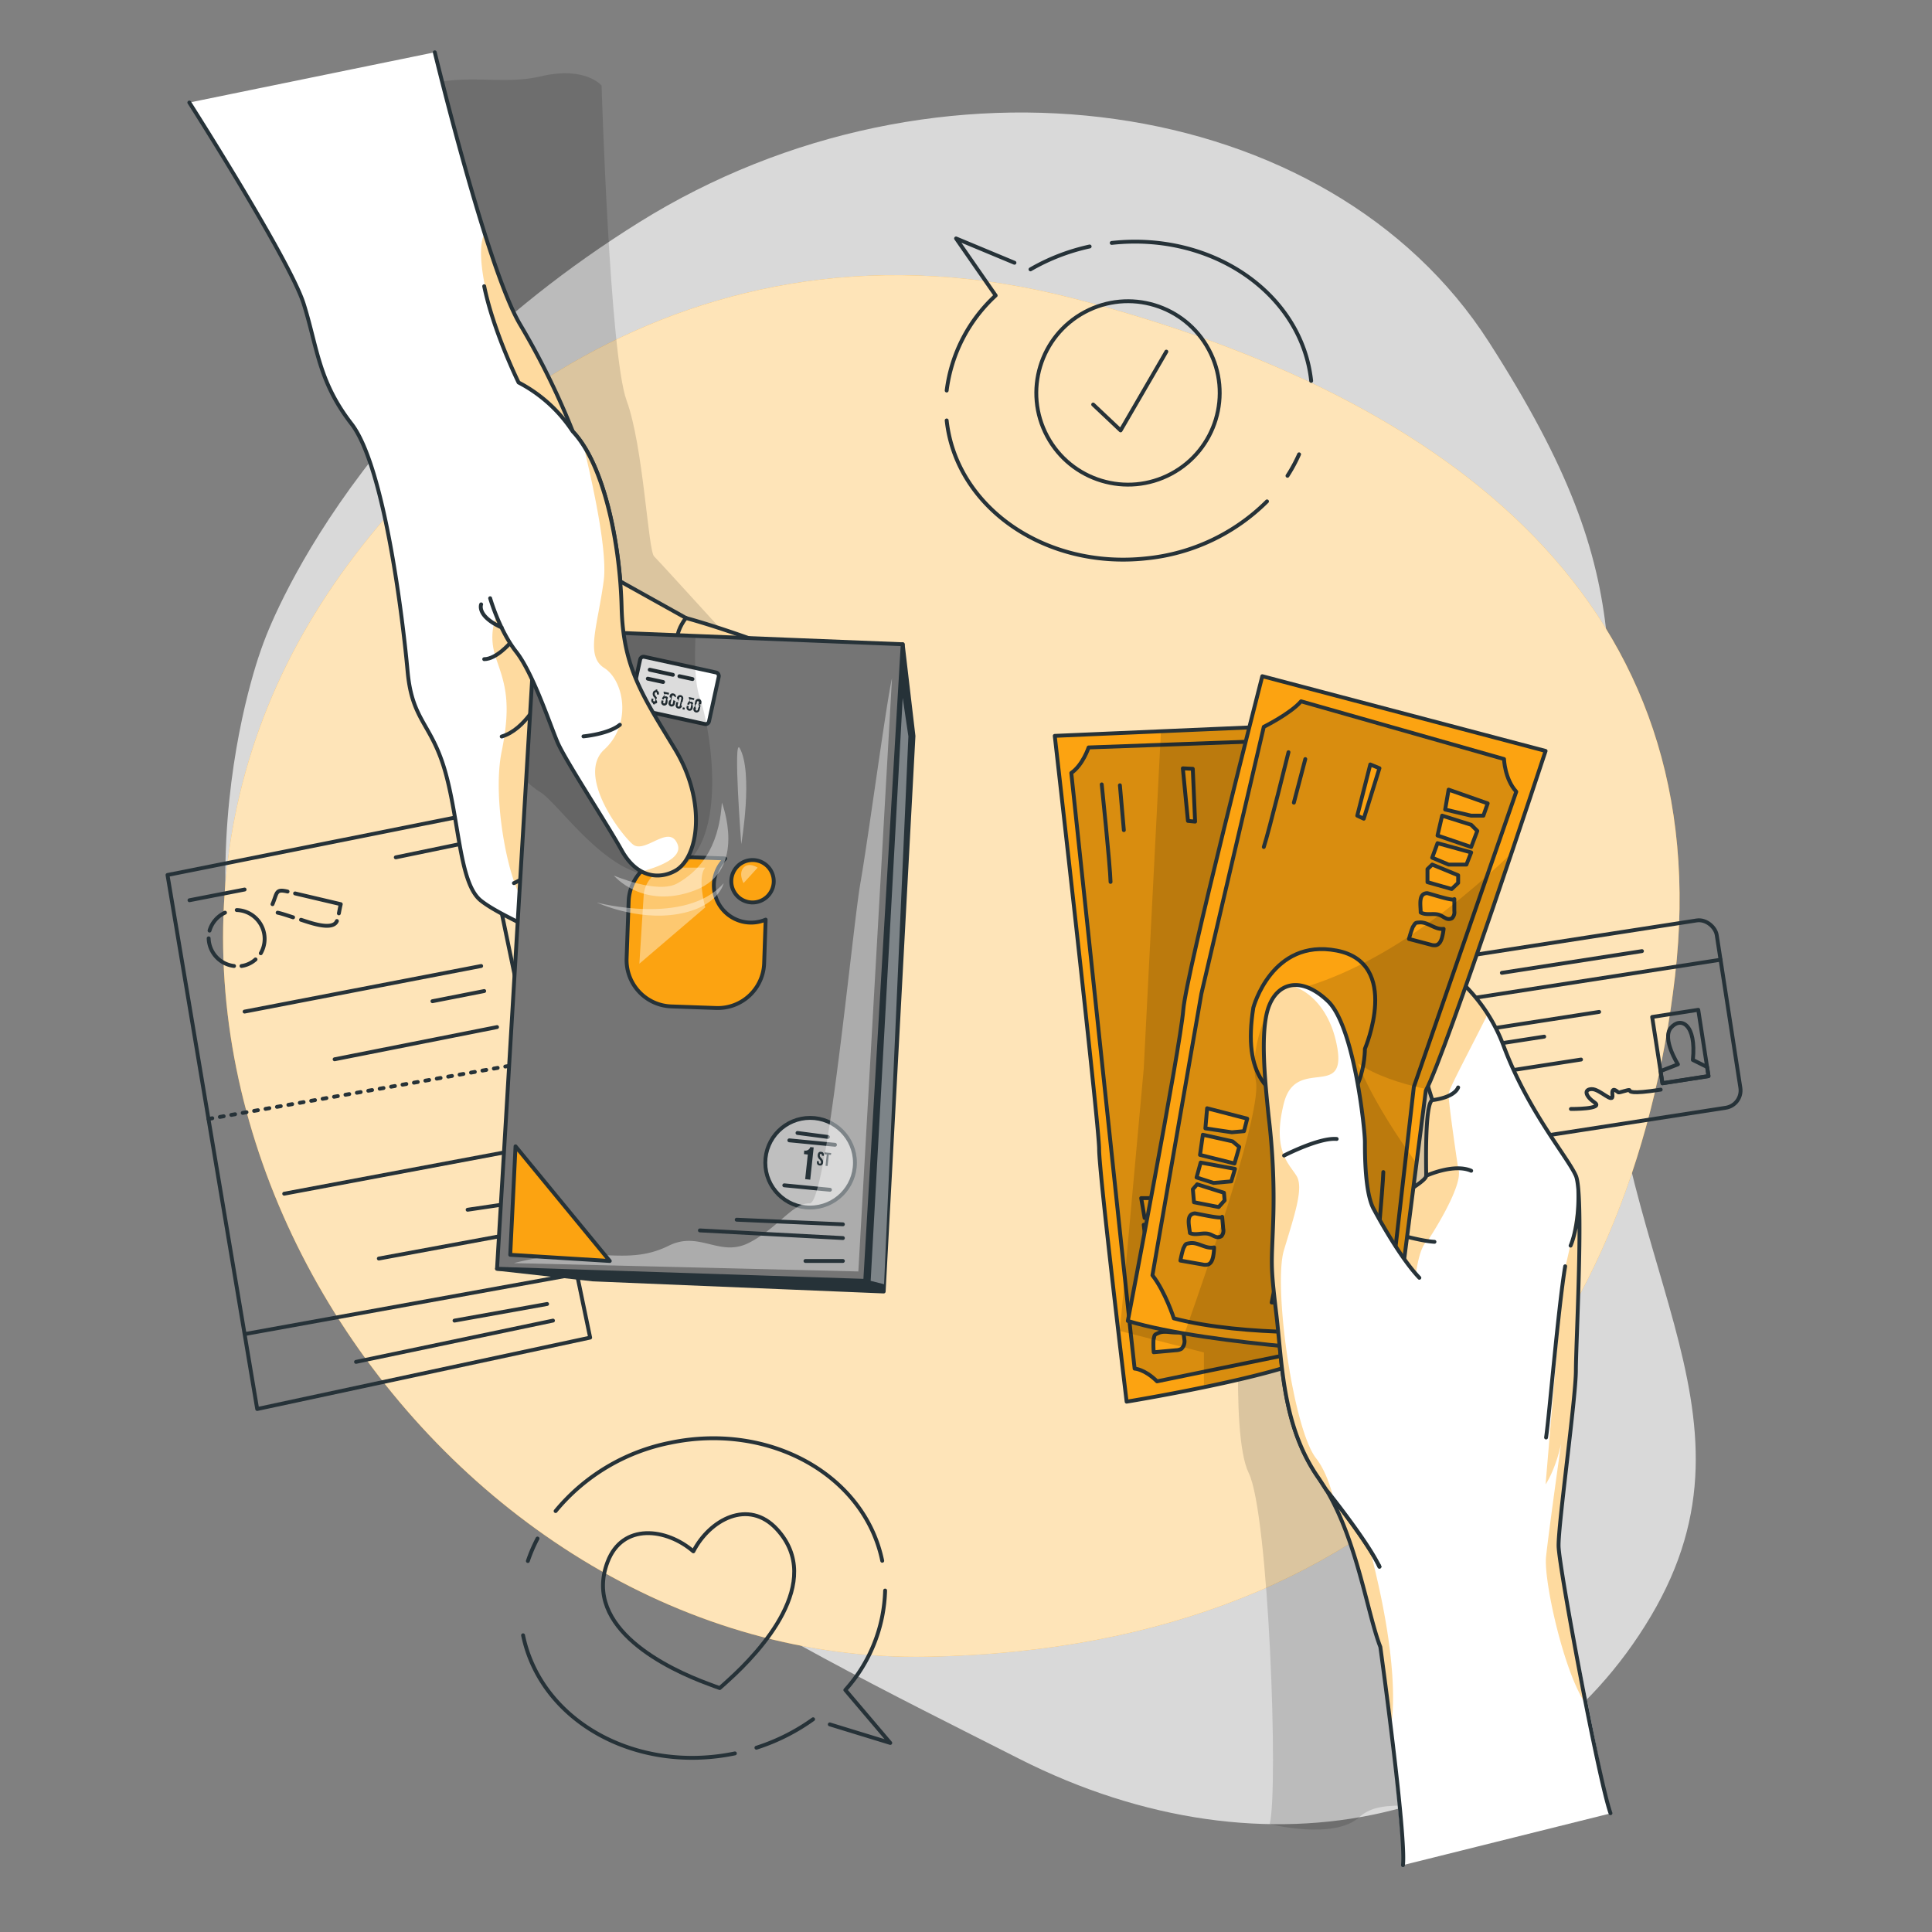 <svg xmlns="http://www.w3.org/2000/svg" viewBox="0 0 500 500"><rect x="0" y="0" width="500" height="500" fill="#808080" stroke="none"/><defs><clipPath id="a"><path d="M343.69 348.43a2.32 2.32 0 01-.49.83c-3.54 3.35-18.65 7.07-31.63 9.75-10.75 2.23-20 3.74-20 3.74s-7.12-59.17-7.12-65.39-11.48-106.92-11.48-106.92l27.52-1.19 36.51-1.58s.22 2.69.59 7.39c2.41 29.94 10.69 141.56 6.1 153.37z" fill="#fca311" stroke="#263238" stroke-linecap="round" stroke-linejoin="round"/></clipPath><clipPath id="b"><path d="M326.68 175L400 194.34s-25.77 78.21-31 87.91l-8.74 68.18s-46.84-2.06-68.38-8.57c0 0 13.62-71 14.35-80.47S326.68 175 326.68 175z" fill="#fca311" stroke="#263238" stroke-linecap="round" stroke-linejoin="round"/></clipPath><clipPath id="c"><path fill="#757575" stroke="#263238" stroke-linecap="round" stroke-linejoin="round" d="M233.62 166.73l-9.7 164.75-95.29-3.13 7.52-126.24 2.34-39.2 41.52 1.67 53.61 2.15z"/></clipPath></defs><path d="M67.93 167.09s-27.88 72 11.3 144.5 119.88 110.8 184.47 143.55 131.66 16.8 163.53-36.84-11.84-91.93-11.9-168.42 11.45-96.74-30-161.36-143.06-78.93-219.9-31-97.5 109.57-97.5 109.57z" fill="#fff" opacity=".7"/><path d="M77.07 166.45c28.82-53.06 101.32-115 200.78-89.2s166.66 80.38 155.65 175.34S364.63 426.45 240 428.76 13.87 282.8 77.07 166.45z" fill="#fca311"/><path d="M77.07 166.45c28.82-53.06 101.32-115 200.78-89.2s166.66 80.38 155.65 175.34S364.63 426.45 240 428.76 13.87 282.8 77.07 166.45z" fill="#fff" opacity=".7"/><g fill="none" stroke="#263238" stroke-linecap="round" stroke-linejoin="round"><rect x="373.07" y="242.94" width="74.72" height="49.06" rx="4.54" transform="rotate(-8.8 410.438 267.486)"/><path d="M371.44 259.81l73.84-11.43m-17.701 14.808l11.928-1.847 2.658 17.175-11.927 1.847z"/><path d="M432.42 266c2.52-3 6.66-1 5.69 8.31l3.69 1.83.36 2.34-11.92 1.85-.49-3.13 4.5-1.75s-4.2-6.62-1.83-9.45zm-25.87 21s8.62.07 6.15-1.65-2.84-3.46-.74-3.49 5.62 4 5.34 1.54 1.24-.86 1.53-.7 2.78-.84 2.9-.55-.05 1.1 8.06-.15m-52.09-14.52l36.16-5.6m-35.52 9.7l21.3-3.3m-20.18 10.53l29.71-4.6m-20.49-22.44l36.26-5.62M43.35 226.44l81.07-16.19 28.31 135.92-86.17 18.48-23.21-138.21zM63.3 345.26l86-15.57m-10.19-11.56l-41.07 7.58m34.98-14.4l-12 1.77m13.83-15.65l-61.3 11.5"/><path stroke-dasharray="1,2" d="M53.95 289.58l83.91-14.81"/><path d="M143.11 341.77l-50.97 10.68m49.45-14.98l-23.96 4.3m11-75.96l-42.03 8.33m38.71-17.66l-13.39 2.63m12.6-9.11L63.3 261.8m55.66-43.34l-16.53 3.42m-39.13 8.33l-14.26 2.77m5.19 7.86a7.41 7.41 0 014-4.64m2.34 13.8a7.45 7.45 0 01-6.57-7.16m12.13 5.46a6.9 6.9 0 01-3.63 1.7m-1.23-14.48a7.46 7.46 0 016.22 11.18m8.36-9.3c-1.33-.42-2.65-.9-4-1.2m15.34 2.16c-1.13 2.69-7.45.24-9.29-.32m-1.53-6.82L88.19 234c-.19.79-.34 1.59-.49 2.38M70.52 234c1.26-3 .76-4 3.9-3.27"/></g><g fill="none" stroke="#263238" stroke-linecap="round" stroke-linejoin="round"><path d="M214.75 446.27l15.65 4.8-11.63-13.7a40.22 40.22 0 0010.3-25.74m-33.31 40.68a52.6 52.6 0 0014.67-7.37m-75.06-21.73c4.61 22.21 29.15 35.89 54.82 30.57m-51.08-55.61a40.17 40.17 0 00-2.5 5.82m91.71-.06c-4.6-22.21-29.15-35.89-54.81-30.56a51.42 51.42 0 00-29.72 17.69"/><path d="M201.09 395.79c-7.39-8.05-17.46-2.47-21.65 5.7-6.92-6-18.35-7.47-22.21 2.76-6.52 17.23 15.78 27.74 26.1 31.54 1.17.44 2.13.81 2.93 1.08.65-.55 1.41-1.25 2.33-2.09 8.16-7.37 24.96-25.41 12.5-38.99z"/></g><g fill="none" stroke="#263238" stroke-linecap="round" stroke-linejoin="round"><path d="M262.54 68l-15.11-6.29 10.25 14.76a40.19 40.19 0 00-12.68 24.6m37-37.28a53 53 0 00-15.31 5.92m72.64 28.86C336.88 76 313.77 60 287.71 62.87m45.49 60.26a40.46 40.46 0 003-5.55m-91.2-8.77c2.45 22.55 25.56 38.53 51.62 35.7a51.46 51.46 0 0031.28-14.75"/><circle cx="291.93" cy="101.71" r="23.73" transform="rotate(-28.16 291.886 101.708)"/><path d="M282.91 104.69l7.1 6.7L301.85 91"/></g><path d="M321.59 327.71s-3.56 43.08 1.59 53.53 7.73 81.85 5.42 90.83c0 0 16.58 4.18 23.14-1.76s16.65-.22 33.27-6 4.63-134.07 4.63-134.07l.51-46.67-27.41-24.42z" fill-opacity=".7" opacity=".2"/><path d="M343.69 348.43a2.32 2.32 0 01-.49.83c-3.54 3.35-18.65 7.07-31.63 9.75-10.75 2.23-20 3.74-20 3.74s-7.12-59.17-7.12-65.39-11.48-106.92-11.48-106.92l27.52-1.19 36.51-1.58s.22 2.69.59 7.39c2.41 29.94 10.69 141.56 6.1 153.37z" fill="#fca311"/><g clip-path="url(#a)"><path d="M343.69 348.43L311.57 355l-12.13 2.49c-3.29-3.23-5.8-3.29-5.8-3.29l-1-9.05-1.57-14.81-13.82-130.3c3-2.07 4.48-6.6 4.48-6.6l18.5-.67 32.05-1.17 5.29 3.42c2.43 29.98 10.71 141.6 6.12 153.41z" fill-opacity=".7" opacity=".2"/><path d="M343.69 348.43L311.57 355l-12.13 2.49c-3.29-3.23-5.8-3.29-5.8-3.29l-1-9.05-1.57-14.81-13.82-130.3c3-2.07 4.48-6.6 4.48-6.6l18.5-.67 32.05-1.17 5.29 3.42c2.43 29.98 10.71 141.6 6.12 153.41z" fill="none" stroke="#263238" stroke-linecap="round" stroke-linejoin="round"/><path fill="#fca311" stroke="#263238" stroke-linecap="round" stroke-linejoin="round" d="M295.34 310.07l10.72-.02.01 3.35-2.98 1.06-6.87.75-.88-5.14zm.66 6.9l7.88-.27 2.02.96-.1 4.45-9.2.1-.6-5.24zm1.26 7.11l9-.65-.1 3.37-4.35 1.54-4.6-.26.05-4zm.54 5.68l7.27.37.66 1.86-1.06 2.05-6.5.42-1.12-3.17.75-1.53zm8.38 6.51l1 2.91a2.18 2.18 0 010 2 1.65 1.65 0 01-1.52.54c-.56-.05-1.11-.24-1.67-.27-1.69-.07-3.24 1.32-4.9 1-.65-1.8-2.29-4.44-.07-5.25.41-.13 7.4-.27 7.16-.93zm-.03 8.19a16.41 16.41 0 01.34 2.1 2.68 2.68 0 01-.74 2.51 3 3 0 01-1.39.37l-5.78.52a26.52 26.52 0 01-.05-3.28c.34-1.3.1-1.19 1.33-1.72 1.95-.83 4.29.49 6.29-.5z"/><path d="M285.13 203s2.18 21.07 2.28 25.24m2.42-25.01l1.02 11.61" fill="none" stroke="#263238" stroke-linecap="round" stroke-linejoin="round"/><path fill="#fca311" stroke="#263238" stroke-linecap="round" stroke-linejoin="round" d="M306.12 198.84l1.32 13.61 1.85.18-.6-13.66-2.57-.13z"/><path d="M343.69 348.43a2.32 2.32 0 01-.49.83c-3.54 3.35-18.65 7.07-31.63 9.75v-9l-18.89-4.84-2.85-.73 1.28-14.08 4.89-53.8 4.27-83.75.18-3.56 36.55-1.58s.22 2.69.59 7.39c2.41 29.94 10.69 141.56 6.1 153.37z" fill-opacity=".7" opacity=".2"/></g><path d="M343.69 348.43a2.32 2.32 0 01-.49.83c-3.54 3.35-18.65 7.07-31.63 9.75-10.75 2.23-20 3.74-20 3.74s-7.12-59.17-7.12-65.39-11.48-106.92-11.48-106.92l27.52-1.19 36.51-1.58s.22 2.69.59 7.39c2.41 29.94 10.69 141.56 6.1 153.37z" fill="none" stroke="#263238" stroke-linecap="round" stroke-linejoin="round"/><path d="M363.06 482.7c.23-2.11-3.09-32.38-3.15-35.67-.16-9-2.71-20.81-2.71-20.81-3.56-9.1-6.33-30.07-15.83-43.52s-9.49-29.27-11.07-42.7-1.19-12.27-.79-24.19a175.41 175.41 0 00-1.19-26.81c-.79-7.92-2.37-21.85 0-28.34s8.57-8 15.36-1.5 9.56 33.15 9.56 36.44 0 13.57 2.38 17.53c0 0 13.45-6.88 13.45-8.78s-.4-18.69 1.58-19.59l-7.91-25.6 15-5.33a39 39 0 017.24 8.7 46.94 46.94 0 014.23 8.49c6.33 16.79 16.5 28.5 18.6 33.33s0 43.19 0 50.32-4.6 40-4.48 45.53c.09 4 2.79 18.88 5.48 30.29 1 4.4 7.07 36.28 8 38.81z" fill="#fff"/><path d="M374.9 283.07c-.1 2.15 2.47 19.29 2.47 19.29 1.78 4.27-7.94 18.83-7.94 18.83-2.1 1.18-3 8.5-3 8.5-6.58-1.46-21.65-16.61-21.65-16.61s-1.78 6.21-3.78 21.58 10.68 51.88 16.08 77.09 2.83 35.25 2.83 35.25c-.16-9-2.71-20.81-2.71-20.81-3.56-9.1-6.33-30.07-15.83-43.52s-9.49-29.24-11.07-42.67-1.19-12.27-.79-24.19a175.41 175.41 0 00-1.19-26.81c-.79-7.92-2.37-21.85 0-28.34s8.57-8 15.36-1.5 9.56 33.15 9.56 36.44 0 13.57 2.38 17.53c0 0 13.45-6.88 13.45-8.78s-.4-18.69 1.58-19.59l-7.91-25.6 15-5.33a39 39 0 017.24 8.7c-4.85 9.7-9.98 19.2-10.08 20.54zm25.22 119.78c.66-6 2.63-20.26 3.88-29.16-1.53 6.95-4 10.47-4 10.47s4.26-51 4.68-54.11 4.72-17.09 3.14-25.75c2.1 4.82 0 43.19 0 50.32s-4.6 40-4.48 45.53c.09 4 4.38 29.49 7.07 40.9-5.78-8.4-10.95-32.17-10.29-38.2z" fill="#fca311" opacity=".4"/><path d="M416.79 469.25c-3.16-9.1-13.31-63.6-13.43-69.1s4.48-38.41 4.48-45.53 2.1-45.5 0-50.32-12.27-16.54-18.6-33.33a43.66 43.66 0 00-11.47-17.19l-15 5.33 7.91 25.6c-2 .9-1.58 17.69-1.58 19.59s-13.45 8.78-13.45 8.78c-2.38-4-2.38-14.24-2.38-17.53s-2.77-29.95-9.56-36.44-13-5-15.36 1.5-.79 20.42 0 28.34a175.41 175.41 0 011.19 26.84c-.4 11.92-.8 10.74.79 24.19s1.58 29.27 11.07 42.72 12.27 34.42 15.83 43.52c0 0 6.72 48.57 5.86 56.48m-7.47-169.62s2.37 11.07 7.71 16.61m-6.27-11.56s10 3.06 14.18 3.25m-2.17-17.08s7.12-3.29 11.67-1.31m-10.09-18.28s5.54-.51 6.72-3.28M343.2 385.52s10.64 13.21 13.8 19.93m48.07-77.74c-1.78 10.49-4.16 39.17-4.95 44.31m8.35-64.09c.3 9.5-2 14.44-2 14.44" fill="none" stroke="#263238" stroke-linecap="round" stroke-linejoin="round"/><path d="M326.68 175L400 194.34s-25.77 78.21-31 87.91l-8.74 68.18s-46.84-2.06-68.38-8.57c0 0 13.62-71 14.35-80.47S326.68 175 326.68 175z" fill="#fca311"/><g clip-path="url(#b)"><path d="M310.91 257.19l16.16-69.09s6.95-3.45 9.64-6.6l52.53 14.94s.16 5.15 3.17 8.45l-26.51 76.39-6.43 56.31s-8.55.68-9.37 7c0 0-27.72 1.5-46.31-3.4 0 0-2.19-6.83-5.54-11.15z" fill-opacity=".7" opacity=".2"/><path d="M310.91 257.19l16.16-69.09s6.95-3.45 9.64-6.6l52.53 14.94s.16 5.15 3.17 8.45l-26.51 76.39-6.43 56.31s-8.55.68-9.37 7c0 0-27.72 1.5-46.31-3.4 0 0-2.19-6.83-5.54-11.15z" fill="none" stroke="#263238" stroke-linecap="round" stroke-linejoin="round"/><path d="M324.36 260.78s4.77-18 21.57-14.77 7.31 25.41 7.31 25.41.1 17.9-13.53 15.43c-11.82-2.14-18.12-8.63-15.35-26.07z" fill="#fca311" stroke="#263238" stroke-linecap="round" stroke-linejoin="round"/><path d="M333.46 194.67s-5.08 20.57-6.39 24.53m10.74-22.75l-2.96 11.28" fill="none" stroke="#263238" stroke-linecap="round" stroke-linejoin="round"/><path fill="#fca311" stroke="#263238" stroke-linecap="round" stroke-linejoin="round" d="M374.9 204.36l10.11 3.56-1.11 3.17h-3.16l-6.73-1.58.89-5.15zm-1.68 6.73l7.52 2.37 1.58 1.58-1.58 4.16-8.71-2.97 1.19-5.14zm-1.19 7.12l8.71 2.4-1.23 3.14h-4.61l-4.25-1.78 1.38-3.76zm-1.38 5.54l6.72 2.77v1.97l-1.68 1.59-6.26-1.78v-3.37l1.22-1.18zm5.73 8.93v3.08a2.2 2.2 0 01-.61 1.88 1.69 1.69 0 01-1.62 0c-.51-.24-1-.6-1.48-.81-1.57-.63-3.5.16-5-.68 0-1.91-.67-4.94 1.69-5 .39.03 7.02 2.23 7.02 1.53zm-2.77 7.71a14.52 14.52 0 01-.38 2.09c-.22.89-.65 1.88-1.54 2.12a2.92 2.92 0 01-1.43-.12l-5.62-1.48a27.5 27.5 0 011-3.1c.76-1.11.5-1.09 1.83-1.18 2.16-.09 3.92 1.94 6.14 1.67zm-18.98-42.55l-3.37 13.25 1.68.79 4.06-13.06-2.37-.98zm-42.23 88.98l10.38 2.69-.84 3.24-3.15.28-6.84-1.01.45-5.2zm-1.1 6.85l7.69 1.72 1.72 1.44-1.22 4.28-8.93-2.22.74-5.22zm-.57 7.2l8.88 1.64-.96 3.23-4.59.4-4.39-1.41 1.06-3.86zm-.91 5.63l6.94 2.19.17 1.97-1.54 1.72-6.39-1.24-.29-3.35 1.11-1.29zm6.47 8.41l.27 3.07a2.19 2.19 0 01-.45 1.93 1.67 1.67 0 01-1.61.13c-.53-.19-1-.51-1.55-.67-1.61-.5-3.47.45-5-.26-.18-1.9-1.09-4.86 1.25-5.09.36-.02 7.15 1.59 7.09.89zm-2.09 7.92a15.06 15.06 0 01-.2 2.17c-.15.9-.49 1.93-1.35 2.24a2.92 2.92 0 01-1.44 0l-5.72-1a27.16 27.16 0 01.77-3.18c.66-1.17.4-1.13 1.72-1.33 2.1-.31 4.02 1.56 6.22 1.1z"/><path d="M355.62 332.54S358 306 358 303.33m-7.13 28.02s1-13.8 1.18-16.2" fill="none" stroke="#263238" stroke-linecap="round" stroke-linejoin="round"/><path fill="#fca311" stroke="#263238" stroke-linecap="round" stroke-linejoin="round" d="M332.32 321.38l-3.21 15.71h3.21l2.33-15.71h-2.33z"/><path d="M369.17 281.86c-6.94-1.45-13.13-3.58-17.71-6.65 0 0 3.32 9.54 15.09 25.8l-6.33 49.42s-30.57-1.34-53.67-5.29c7.1-20 20-57.9 18.47-65.41-2.07-10.31 5.24-22.48 5.24-22.48 23.11-4.16 45.52-21.63 60.9-36.4-7.83 23.15-18.52 54.15-21.99 61.01z" fill-opacity=".7" opacity=".2"/></g><path d="M326.68 175L400 194.34s-25.77 78.21-31 87.91l-8.74 68.18s-46.84-2.06-68.38-8.57c0 0 13.62-71 14.35-80.47S326.68 175 326.68 175z" fill="none" stroke="#263238" stroke-linecap="round" stroke-linejoin="round"/><path d="M367.33 330.69L357 405.45c-2.3-4.89-8.57-13.23-11.81-17.4-1.2-1.56-2-2.53-2-2.53l-1.83-2.82c-9.49-13.45-9.49-29.27-11.07-42.72s-1.19-12.27-.79-24.19a175.41 175.41 0 00-1.18-26.79c-.79-7.92-2.37-21.85 0-28.34 1.16-3.18 3.25-5.16 5.87-5.58s6 .78 9.49 4.08c6.79 6.49 9.56 33.15 9.56 36.44s0 13.57 2.38 17.53c0-.05 6.38 12.02 11.71 17.56z" fill="#fff"/><path d="M340.58 377.37c2.16 2.76 3.63 6.74 4.61 10.68-1.2-1.56-2-2.53-2-2.53l-1.83-2.82c-9.49-13.45-9.49-29.27-11.07-42.72s-1.19-12.27-.79-24.19a175.41 175.41 0 00-1.18-26.79c-.79-7.92-2.37-21.85 0-28.34 1.16-3.18 3.25-5.16 5.87-5.58 5 1.42 10 6.51 11.74 15.22 3 14.62-10.53 2.81-13.66 15.2s1.42 15.73 3.29 18.85-.52 10-3.29 19.24 2.38 46.19 8.31 53.78z" fill="#fca311" opacity=".4"/><path d="M367.33 330.69c-5.34-5.54-11.71-17.61-11.71-17.61-2.38-4-2.38-14.24-2.38-17.53s-2.77-29.95-9.56-36.44-13-5-15.36 1.5-.79 20.42 0 28.34a175.41 175.41 0 011.19 26.84c-.4 11.92-.8 10.74.79 24.19s1.58 29.27 11.07 42.72l1.83 2.82s10.64 13.21 13.8 19.93m-24.68-106.4s9.07-4.69 13.61-4.29" fill="none" stroke="#263238" stroke-linecap="round" stroke-linejoin="round"/><path d="M193.81 170.81s-22.94-25.26-24.52-26.81-2.77-28.49-7.13-40.35-6.47-81.5-6.47-81.5-4.15-5.14-15.85-2.37-23.17-2.38-36.22 5.14S115.88 140 115.88 140l25.69 81.87z" fill-opacity=".7" opacity=".2"/><path d="M209.57 171s-10.28 65.67-21 74.37c-6.19 5-15.84 7.3-24.4 7-6.2-.22-11.84-1.78-15.16-4.61-7.91-6.73-19-10.29-24.52-14.64s-5.54-19.78-9.1-32.84-8.71-13.45-9.89-26.5-5.94-53-14.54-64.09-8.8-19.78-12.36-31.06S49 26.54 49 26.54l63.48-13s6.24 25.83 12.92 46.9c3.17 10 6.44 18.94 9.18 23.52a196.78 196.78 0 0113.63 27.69c7.18 7.52 11.11 24.18 12.3 38.77l17 9.48c13.07 3.57 32.06 11.1 32.06 11.1z" fill="#fff"/><path d="M209.57 171s-10.28 65.67-21 74.37c-6.19 5-15.84 7.3-24.4 7-20.3-5-25.76-16.32-28.51-19.06-3.66-3.65-8.47-25.89-5.83-38.83s.74-17.73-1.44-24.05c-4.83-14 9.9-21.54 11.42-26.84s1-34.94-5.63-44.58c-3.52-5.13-12.59-31.57-8.77-38.55 3.17 10 6.44 18.94 9.18 23.52a196.78 196.78 0 0113.63 27.69c7.18 7.52 11.11 24.18 12.3 38.77l17 9.48c13.06 3.55 32.05 11.08 32.05 11.08z" fill="#fca311" opacity=".4"/><path d="M132.05 166.38s-3.58 4.21-6.74 4.21m14.53 10.02s-3.85 8.18-10 10m3.16 37.94s8.71-3.76 10.09-10.09m34.44-58.55s-2.18 2.77-2.18 5" fill="none" stroke="#263238" stroke-linecap="round" stroke-linejoin="round"/><path d="M112.52 13.54S126.1 69.71 134.62 84a196.78 196.78 0 0113.63 27.69c7.18 7.52 11.11 24.19 12.3 38.78h0l17 9.48c13.05 3.56 32 11.08 32 11.08s-10.28 65.67-21 74.37-31.55 9.06-39.55 2.34-19-10.29-24.52-14.64-5.54-19.78-9.1-32.84-8.71-13.45-9.89-26.5-5.94-53-14.54-64.09-8.8-19.78-12.36-31.06S49 26.54 49 26.54" fill="none" stroke="#263238" stroke-linecap="round" stroke-linejoin="round"/><path fill="#263238" stroke="#263238" stroke-linecap="round" stroke-linejoin="round" d="M233.62 166.74L128.63 328.35l24.78 2.76 75.29 3.13 7.71-143.75-2.79-23.75z"/><path fill="#757575" d="M233.62 166.73l-9.7 164.75-95.29-3.13 7.52-126.24 2.34-39.2 41.52 1.67 53.61 2.15z"/><g clip-path="url(#c)"><circle cx="209.66" cy="300.91" r="11.6" fill="#bfbfbf" stroke="#263238" stroke-miterlimit="10"/><path fill="none" stroke="#263238" stroke-linecap="round" stroke-linejoin="round" d="M206.39 293.21l7.86 1.03m-9.97.88l11.81 1.15m-13.12 10.49l11.82 1.15"/><path d="M208.14 297.75a1.3 1.3 0 001.56-.89l.88.09-.89 8.35-1.31-.14.68-6.37-1-.11zm4.37.35c.52 0 .76.39.7.94v.1l-.51-.05V299c0-.24-.06-.35-.23-.37s-.28.07-.3.31.06.45.38.79a1.34 1.34 0 01.47 1.13c-.06.55-.36.83-.89.77s-.76-.4-.71-.94v-.21l.5.05v.25c0 .24.07.34.24.36s.29-.06.31-.3-.06-.45-.38-.79a1.34 1.34 0 01-.47-1.13c.07-.6.38-.92.89-.82zm.94.14l1.66.17-.06.49-.56-.06-.31 2.92-.53-.05.31-2.93-.56-.06z" fill="#263238"/><rect x="164.19" y="171.85" width="20.82" height="13.65" rx=".89" transform="rotate(12.31 174.56 178.595)" fill="#fff" stroke="#263238" stroke-linecap="round" stroke-linejoin="round"/><path d="M170 181.42l-.07-.07s0-.12-.05-.17a.46.46 0 01-.11-.16.14.14 0 010-.06s.05 0 .08-.07a.19.19 0 00.09-.14.11.11 0 010-.05h.06c0-.19-.12-.33-.24-.48-.29-.36-.35-.54-.29-.78s.16-.31.33-.28.24.15.19.39v.14l.5.11v-.11a.74.74 0 00-.39-.94l.06-.24-.43-.1-.05.25c-.39 0-.64.25-.74.7a1.2 1.2 0 00.37 1.11c.29.35.35.55.29.78s-.17.31-.34.27-.25-.15-.2-.38l.06-.27-.5-.11v.23a.75.75 0 00.39 1v.24l.43.1.05-.25h.26a.57.57 0 00.21-.13.8.8 0 00.15-.21c-.11-.26-.11-.29-.11-.32zm2.75-.16a.6.6 0 00-.06-.23.25.25 0 010-.12.16.16 0 01.07-.07c.27-.24-.06-.56-.32-.62a.54.54 0 00-.51.14l.21-.78.92.2.1-.48-1.38-.3a.83.83 0 00-.06.21c0 .07.09.09.09.17v.11a.25.25 0 00.11.14c.05 0 .1.09.09.15a.09.09 0 010 .06.46.46 0 01-.19.22.17.17 0 00-.1.06v.06c0 .07-.08.11-.14.15s-.21.36-.27.58l.5.11v-.1c.05-.24.18-.3.34-.27s.26.15.2.39l-.16.74c0 .23-.17.3-.34.26s-.25-.14-.2-.38l.07-.31-.5-.11-.06.28a.81.81 0 101.57.34 2.09 2.09 0 00.02-.6zm6.53 1.4a.86.86 0 00-.06-.23.25.25 0 010-.12.16.16 0 01.07-.07c.26-.24-.07-.56-.32-.62a.54.54 0 00-.51.14l.21-.78.92.2.1-.48-1.38-.3a.56.56 0 00-.06.21c0 .07.08.09.09.17s0 .07 0 .11a.25.25 0 00.11.14c.05 0 .1.09.09.15s0 0 0 .06a.43.43 0 01-.2.22.18.18 0 00-.09.06v.06c0 .06-.07.11-.13.15s-.21.36-.27.58l.5.11v-.1c.05-.24.18-.3.34-.27s.25.15.2.39l-.16.74c0 .23-.17.3-.34.26s-.25-.14-.2-.38l.07-.31-.5-.11-.06.28a.8.8 0 101.56.34 1.81 1.81 0 00.02-.6zm-5.39-2.39c.05-.24.18-.31.34-.27a.22.22 0 01.19.21h.17a.21.21 0 00.1.14c.06.05.14.08.21.13a.78.78 0 00-.6-1 .76.76 0 00-1 .67 1.29 1.29 0 000 .19c0 .16 0 .11.16.17s.21.14.07.19h.09v.1c0 .03 0 .05-.05.09a.12.12 0 010 .08s-.08.13-.1.15a.34.34 0 01-.12.12c-.13.08-.19 0-.23.2s-.05.22-.07.32a.82.82 0 101.59.35l.16-.7h-.06a2.27 2.27 0 01-.34-.19l-.09-.08-.2.9c0 .24-.18.31-.34.27s-.25-.15-.2-.39l.29-1.36a.39.39 0 01.06-.24zm2.46 1.65h.05v-.17h.22l.17-.77a.82.82 0 10-1.59-.35v.14c.07.06.11.16.18.21s.18 0 .15.17-.06.14 0 .19.07 0 .08.07a.09.09 0 010 .11s-.07 0-.08.09 0 .15-.06.17-.19-.12-.3-.11a.23.23 0 00-.16.17 3.21 3.21 0 00-.11.52.76.76 0 00.61 1 .8.8 0 00.67-.12 1 1 0 00.22-.27.28.28 0 000-.37h-.05l-.07-.24.07-.06c.07-.06 0-.19.1-.26s-.12-.1-.1-.12zm-.42.68c-.05.24-.18.31-.35.27s-.25-.15-.2-.39l.4-1.8c.05-.24.17-.31.34-.27s.25.15.2.39zm1.31.56l-.11.51-.51-.11.11-.51zm4.18-.89c.06 0 .06-.23.08-.31a.82.82 0 10-1.59-.35l-.15.67c.13.12 0 .31.06.45s0 0 0 .06-.15.09-.15.17-.08.12-.13.18a.3.3 0 00-.05.16.82.82 0 101.59.35l.12-.55c0-.14.18-.51 0-.62s-.08 0-.1-.07a.16.16 0 010-.15c.12-.1.21.07.32.01zm-.61.88c0 .06-.1.08-.15.16a1.08 1.08 0 00-.07.31c-.05.24-.18.3-.34.27s-.26-.15-.2-.39c0-.07.09-.27.07-.33s-.1 0-.14-.12a.58.58 0 010-.32.17.17 0 000-.07s-.05-.09 0-.13 0-.13 0-.22c.32.12.31-.37.36-.57s.18-.31.34-.27.25.15.2.38a2.41 2.41 0 00-.12.63.19.19 0 01.16.17.43.43 0 000 .16v.13c0 .04-.06 0-.1 0a.18.18 0 00-.11.13z" fill="#263238"/><path d="M175.83 175l3.38.74m-11.06-2.42l6 1.32m-6.5 1l3.96.86" fill="none" stroke="#263238" stroke-linecap="round" stroke-linejoin="round"/><path d="M133 326.89a66.47 66.47 0 0116.09-2.16c9.76-.24 16 1.61 24-2.35s13.19 3.17 20.84-.79 11.2-10.3 15.62-10.16 11-70.69 13.12-82.88 6.63-46.17 8.18-53.07l-8.71 153.57z" fill="#fff" opacity=".4"/><path fill="#fca311" stroke="#263238" stroke-linecap="round" stroke-linejoin="round" d="M133.42 296.67l24.39 29.67-25.76-1.6 1.37-28.07zM198.15 238l-.39 11.29a12 12 0 01-12.41 11.58l-11.6-.41A12 12 0 01162.17 248l.52-14.7a12 12 0 0112.41-11.57l11.6.4c.32 0 .64 0 1 .07a9.63 9.63 0 0010.45 15.8z"/><path d="M200.24 228.25a5.49 5.49 0 11-5.3-5.67 5.5 5.5 0 015.3 5.67z" fill="#fca311" stroke="#263238" stroke-linecap="round" stroke-linejoin="round"/><path d="M165.47 249.4l17.05-14.58s-2.16-7.81 0-10.28h-8.19a7.74 7.74 0 00-7.75 7.25zm26.96-20.85l3.65-4s-2.27-1.53-3.65 0 0 4 0 4z" fill="#fff" opacity=".4"/><path fill="none" stroke="#263238" stroke-linecap="round" stroke-linejoin="round" d="M190.65 315.66l27.49 1.19m-37.01 1.58l37.01 1.98m-9.69 5.93h9.69"/><path d="M174.76 225.37c-14.18 6.82-29.54-17.07-34.92-20.36a22.83 22.83 0 01-3.69-2.9l2.34-39.2 41.51 1.67c-.27 5.84-.18 12.29 1.12 16 2.8 8.09 7.81 37.98-6.36 44.79z" fill-opacity=".7" opacity=".2"/><path d="M158.87 226.59s11.34 4.92 16.48 2 10.68-8.5 11.47-20.89c0 0 6.75 17.45-6.86 22.68s-21.09-3.79-21.09-3.79z" fill="#fff" opacity=".4"/><path d="M154.45 233.57s23 6.18 32.84-5c0 0-1.32 6.21-11.94 8s-20.9-3-20.9-3zm36.99-39.95c-1.75-3.11.4 24.84.4 24.84s3.16-18.46-.4-24.84z" fill="#fff" opacity=".4"/></g><path fill="none" stroke="#263238" stroke-linecap="round" stroke-linejoin="round" d="M233.62 166.73l-9.7 164.75-95.29-3.13 7.52-126.24 2.34-39.2 41.52 1.67 53.61 2.15z"/><path fill="#fff" opacity=".4" d="M228.8 332.36l-3.47-.88 8.29-150.87 1.47 9.96-6.29 141.79z"/><path d="M174.76 225.37a9.37 9.37 0 01-8.54.13 12.25 12.25 0 01-5.31-5.46c-3.95-7.12-14.64-23.34-16.61-28s-6.33-17.84-10.68-23.37-6.73-13.85-6.73-13.85l-1.58-80.7c2.37 11.67 8.9 24.92 8.9 24.92a37.36 37.36 0 0114 12.66 23.36 23.36 0 012.73 3.53c6.46 10 9.59 28 9.93 42 .4 15.83 5.54 23 13.85 36.79s5.44 28.28.04 31.35z" fill="#fff"/><path d="M174.76 225.37a9.59 9.59 0 01-8.54.13c4.54-1.24 10.5-3.57 9.13-7-2.15-5.48-8.44 2.65-11.6 0s-14.64-17.85-7.35-24.54 5-17.91 0-21.07-1.75-10.69-.17-22.54c1-7.17-2.43-23.41-5.25-35.13 6.46 10 9.59 28 9.93 42 .4 15.83 5.54 23 13.85 36.79s5.4 28.48 0 31.36z" fill="#fca311" opacity=".4"/><path d="M125.31 74.07c2.37 11.67 8.9 24.92 8.9 24.92a37.36 37.36 0 0114 12.66c8.31 8.7 12.27 29.67 12.66 45.49s5.54 23 13.85 36.79 6 28.17 0 31.44c-4.18 2.29-9.89 1.79-13.85-5.33s-14.64-23.34-16.61-28-6.33-17.84-10.68-23.37-6.73-13.85-6.73-13.85M151 190.57s6.46-.58 9.42-3m-35.9-31.16s-1.26 3 5.34 6" fill="none" stroke="#263238" stroke-linecap="round" stroke-linejoin="round"/></svg>
